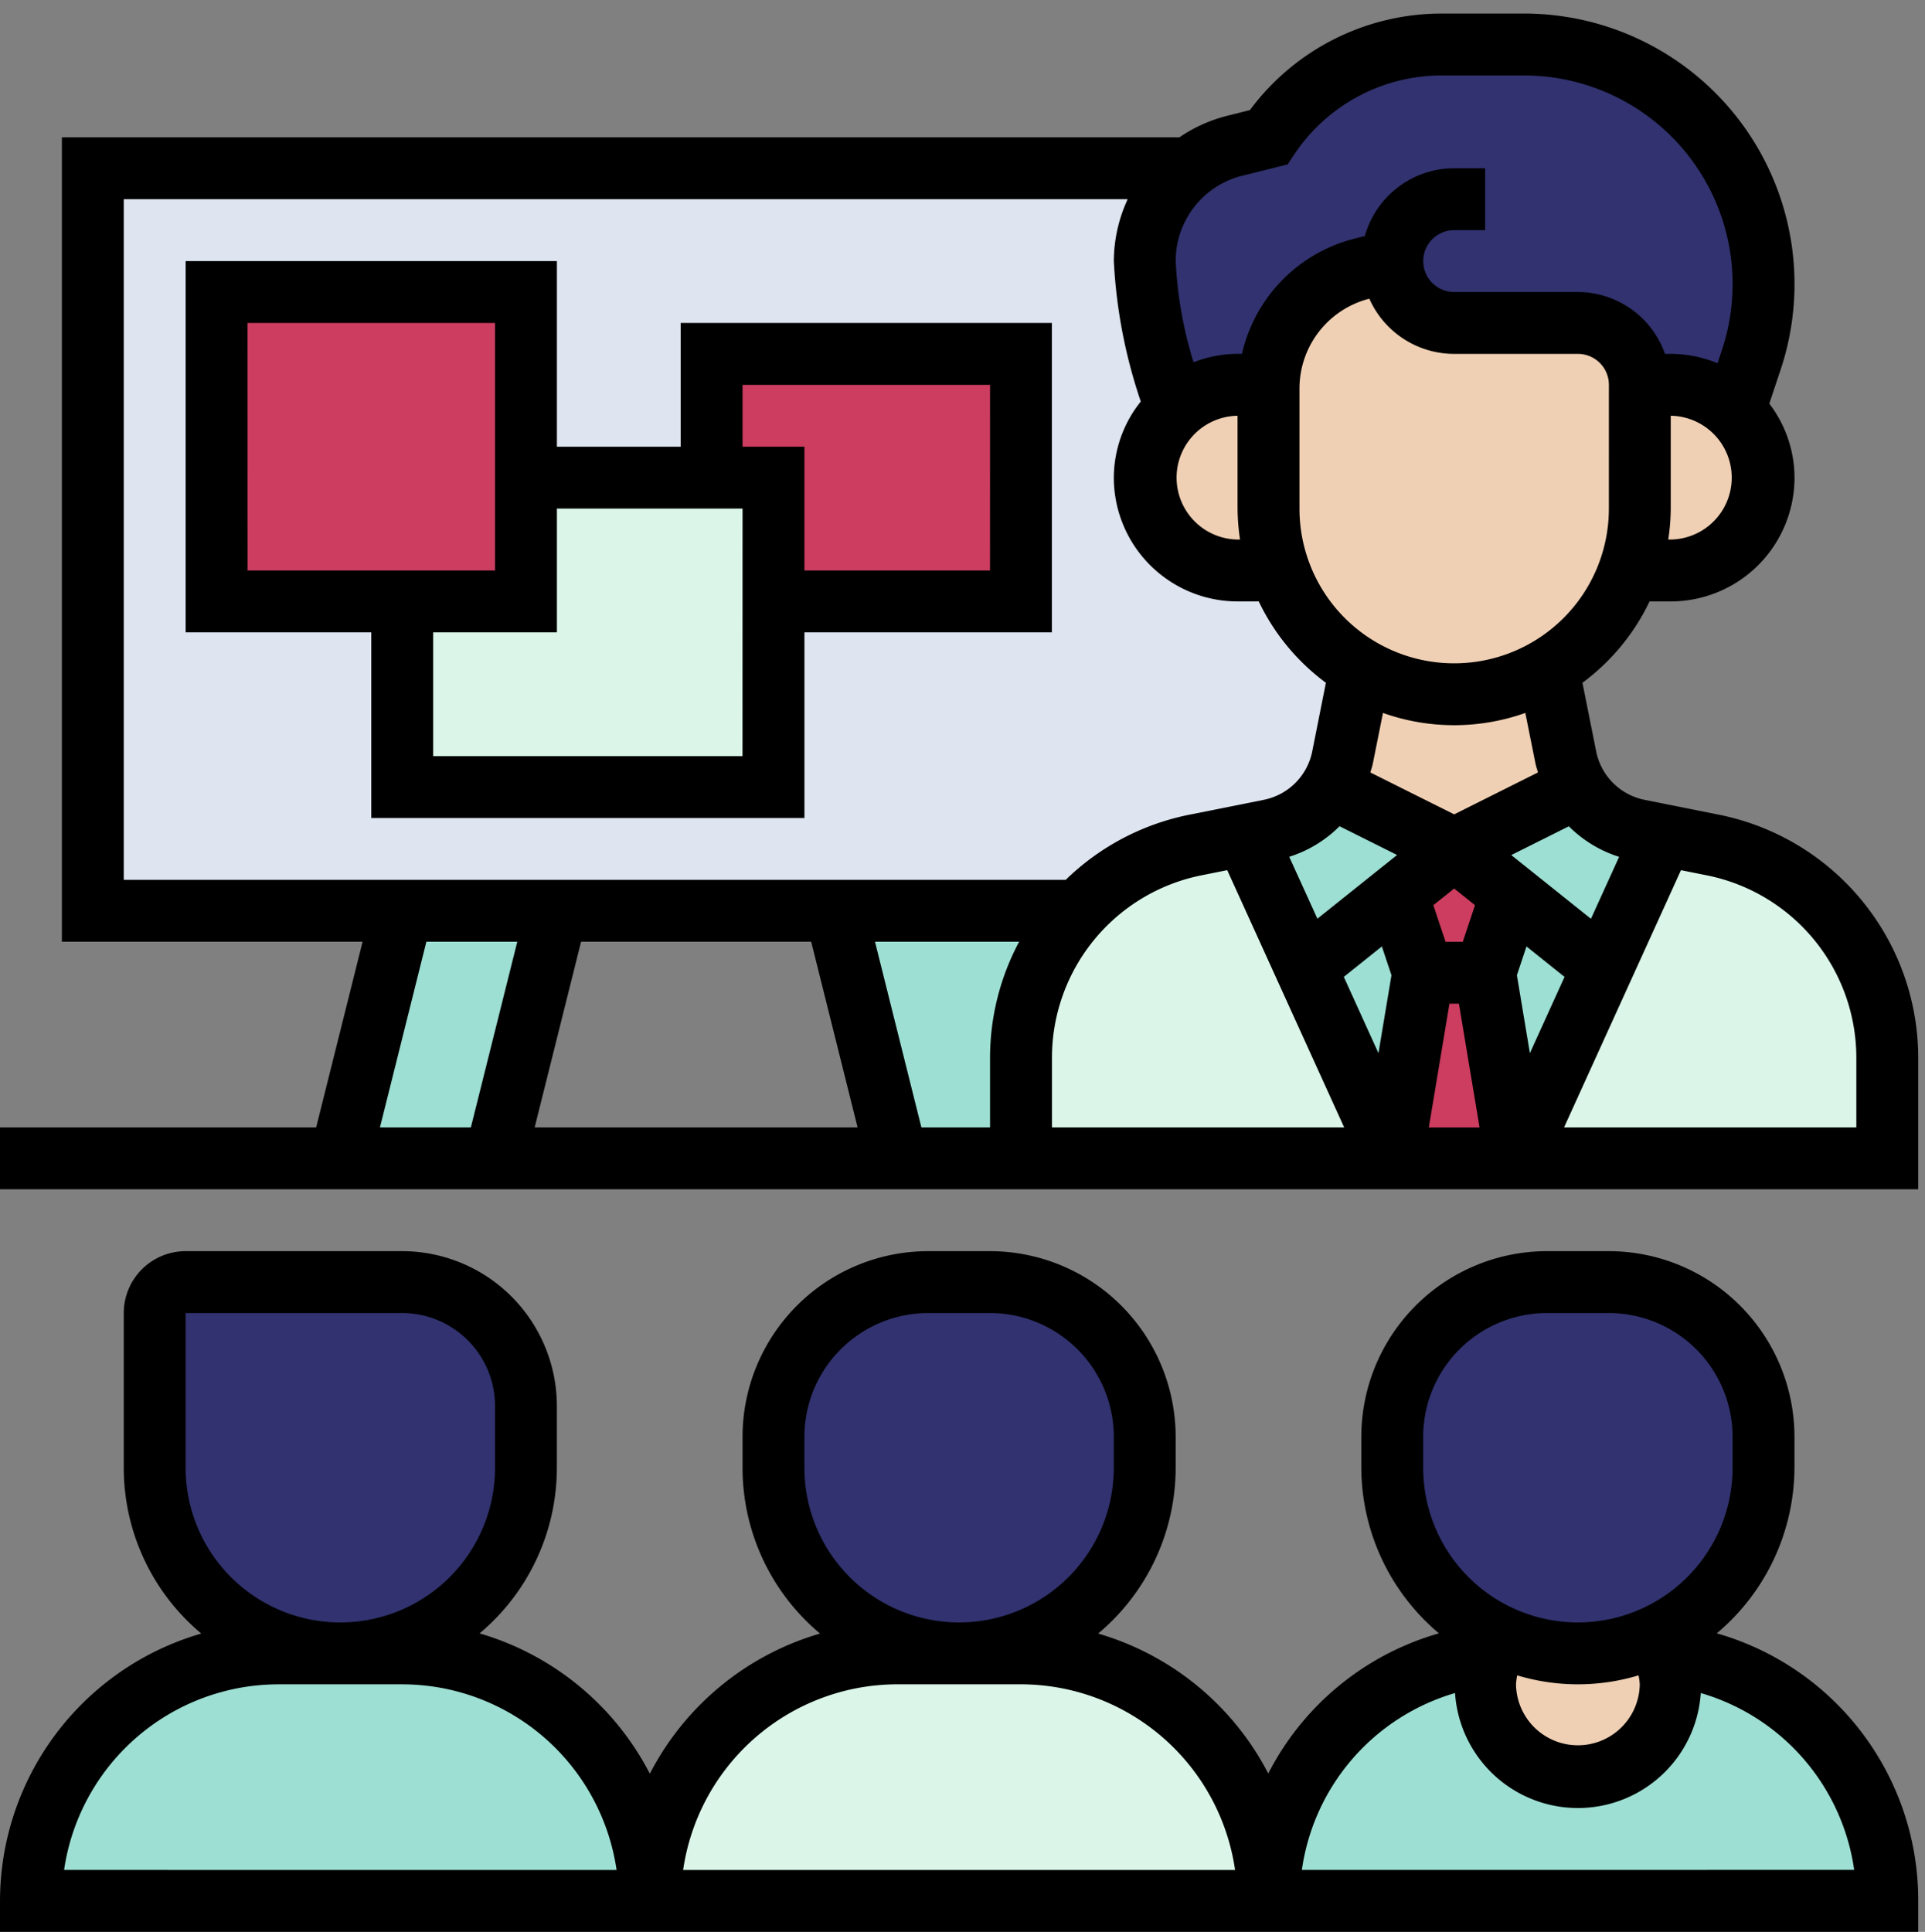 <svg xmlns="http://www.w3.org/2000/svg" width="142" height="142.5" viewBox="0 0 142 142.5">
  <rect x="0" y="0" width="142" height="142.5" fill="#808080" stroke="none"/>
  <g id="t3-i4" transform="translate(-543 -1762)">
    <rect id="Rectangle_5198" data-name="Rectangle 5198" width="142" height="142" transform="translate(543 1762)" fill="none"/>
    <g id="Group_55215" data-name="Group 55215" transform="translate(535 1755)">
      <g id="Group_55213" data-name="Group 55213" transform="translate(10.282 10.282)">
        <g id="Group_55187" data-name="Group 55187" transform="translate(45.645 118.677)">
          <path id="Path_100498" data-name="Path 100498" d="M221.645,450.258H176A18.253,18.253,0,0,1,194.258,432h9.129A18.253,18.253,0,0,1,221.645,450.258Z" transform="translate(-176 -432)" fill="#dbf6e9"/>
        </g>
        <g id="Group_55188" data-name="Group 55188" transform="translate(0 118.677)">
          <path id="Path_100499" data-name="Path 100499" d="M61.645,450.258H16A18.234,18.234,0,0,1,34.258,432h9.129A18.253,18.253,0,0,1,61.645,450.258Z" transform="translate(-16 -432)" fill="#9ddfd3"/>
        </g>
        <g id="Group_55189" data-name="Group 55189" transform="translate(91.29 118.769)">
          <path id="Path_100500" data-name="Path 100500" d="M351.976,434.511a6.847,6.847,0,1,0,13.694,0,6.18,6.18,0,0,0-.365-2.168l.023-.023a18.28,18.28,0,0,1,16.318,18.167H336a18.28,18.28,0,0,1,16.318-18.167l.023.023A6.18,6.18,0,0,0,351.976,434.511Z" transform="translate(-336 -432.32)" fill="#9ddfd3"/>
        </g>
        <g id="Group_55190" data-name="Group 55190" transform="translate(107.266 117.377)">
          <path id="Path_100501" data-name="Path 100501" d="M405.694,431.023a6.847,6.847,0,0,1-13.694,0,6.97,6.97,0,0,1,1.027-3.583,13.668,13.668,0,0,0,11.639,0,6.971,6.971,0,0,1,1.027,3.583Z" transform="translate(-392 -427.44)" fill="#f0d0b4"/>
        </g>
        <g id="Group_55191" data-name="Group 55191" transform="translate(100.419 91.29)">
          <path id="Path_100502" data-name="Path 100502" d="M395.387,347.411v2.282a13.689,13.689,0,0,1-7.874,12.393,13.668,13.668,0,0,1-11.64,0A13.689,13.689,0,0,1,368,349.694v-2.282A11.415,11.415,0,0,1,379.411,336h4.564A11.415,11.415,0,0,1,395.387,347.411Z" transform="translate(-368 -336)" fill="#31326f"/>
        </g>
        <g id="Group_55192" data-name="Group 55192" transform="translate(54.774 91.29)">
          <path id="Path_100503" data-name="Path 100503" d="M235.387,347.411v2.282a13.694,13.694,0,1,1-27.387,0v-2.282A11.415,11.415,0,0,1,219.411,336h4.565A11.415,11.415,0,0,1,235.387,347.411Z" transform="translate(-208 -336)" fill="#31326f"/>
        </g>
        <g id="Group_55193" data-name="Group 55193" transform="translate(82.161)">
          <path id="Path_100504" data-name="Path 100504" d="M322.258,31.976l-2.214.548a9.175,9.175,0,0,0-6.915,8.581h-2.282a6.71,6.71,0,0,0-4.542,1.757l-.023-.023s-.571-1.575-1.141-3.72A29.743,29.743,0,0,1,304,31.976a8.778,8.778,0,0,1,6.641-8.513l2.488-.616A15.4,15.4,0,0,1,325.933,16h6.048a17.688,17.688,0,0,1,17.665,17.665,17.2,17.2,0,0,1-.913,5.592l-1.232,3.72a6.865,6.865,0,0,0-4.7-1.871h-2.282a4.578,4.578,0,0,0-4.564-4.565h-9.129a4.6,4.6,0,0,1-4.565-4.565Z" transform="translate(-304 -16)" fill="#31326f"/>
        </g>
        <g id="Group_55194" data-name="Group 55194" transform="translate(9.129 91.29)">
          <path id="Path_100505" data-name="Path 100505" d="M75.387,345.129v4.565a13.694,13.694,0,1,1-27.387,0V338.282A2.289,2.289,0,0,1,50.282,336H66.258A9.127,9.127,0,0,1,75.387,345.129Z" transform="translate(-48 -336)" fill="#31326f"/>
        </g>
        <g id="Group_55195" data-name="Group 55195" transform="translate(73.032 58.312)">
          <path id="Path_100506" data-name="Path 100506" d="M293,230.191l6.39,14.059H272v-7.44a16.01,16.01,0,0,1,12.849-15.679l3.7-.73Z" transform="translate(-272 -220.4)" fill="#dbf6e9"/>
        </g>
        <g id="Group_55196" data-name="Group 55196" transform="translate(109.548 58.312)">
          <path id="Path_100507" data-name="Path 100507" d="M427.387,236.809v7.44H400l6.39-14.059,4.45-9.791,3.7.73a16.005,16.005,0,0,1,12.849,15.679Z" transform="translate(-400 -220.4)" fill="#dbf6e9"/>
        </g>
        <g id="Group_55197" data-name="Group 55197" transform="translate(100.419 68.468)">
          <path id="Path_100508" data-name="Path 100508" d="M374.847,256l2.282,13.694H368L370.282,256Z" transform="translate(-368 -256)" fill="#cc3d60"/>
        </g>
        <g id="Group_55198" data-name="Group 55198" transform="translate(100.785 59.339)">
          <path id="Path_100509" data-name="Path 100509" d="M377.679,227.355l-1.917,5.774H371.2l-1.917-5.774,4.2-3.355Z" transform="translate(-369.28 -224)" fill="#cc3d60"/>
        </g>
        <g id="Group_55199" data-name="Group 55199" transform="translate(94.029 62.694)">
          <path id="Path_100510" data-name="Path 100510" d="M354.273,241.534l-2.282,13.694-6.39-14.059,6.755-5.409Z" transform="translate(-345.6 -235.76)" fill="#9ddfd3"/>
        </g>
        <g id="Group_55200" data-name="Group 55200" transform="translate(107.266 62.694)">
          <path id="Path_100511" data-name="Path 100511" d="M393.917,235.76l6.755,5.409-6.39,14.059L392,241.534Z" transform="translate(-392 -235.76)" fill="#9ddfd3"/>
        </g>
        <g id="Group_55201" data-name="Group 55201" transform="translate(89.579 54.797)">
          <path id="Path_100512" data-name="Path 100512" d="M336.3,208.08l9.106,4.542-4.2,3.355-6.755,5.409L330,211.595l1.8-.365a6.861,6.861,0,0,0,4.5-3.15Z" transform="translate(-330 -208.08)" fill="#9ddfd3"/>
        </g>
        <g id="Group_55202" data-name="Group 55202" transform="translate(104.984 54.797)">
          <path id="Path_100513" data-name="Path 100513" d="M384,212.622l9.106-4.542a6.861,6.861,0,0,0,4.5,3.15l1.8.365-4.45,9.791-6.755-5.409Z" transform="translate(-384 -208.08)" fill="#9ddfd3"/>
        </g>
        <g id="Group_55203" data-name="Group 55203" transform="translate(59.339 63.903)">
          <path id="Path_100514" data-name="Path 100514" d="M241.916,240a15.883,15.883,0,0,0-4.222,10.818v7.44h-9.129L224,240Z" transform="translate(-224 -240)" fill="#9ddfd3"/>
        </g>
        <g id="Group_55204" data-name="Group 55204" transform="translate(22.823 63.903)">
          <path id="Path_100515" data-name="Path 100515" d="M111.976,240l-4.565,18.258H96L100.565,240Z" transform="translate(-96 -240)" fill="#9ddfd3"/>
        </g>
        <g id="Group_55205" data-name="Group 55205" transform="translate(4.565 9.129)">
          <path id="Path_100516" data-name="Path 100516" d="M119.5,77.669a13.665,13.665,0,0,0,3.241,5.112A12.533,12.533,0,0,0,125.5,84.9l-.023.023-1.3,6.527a6.694,6.694,0,0,1-.867,2.214,6.861,6.861,0,0,1-4.5,3.15l-1.8.365-3.7.73a15.939,15.939,0,0,0-8.627,4.861H32V48h80.883a8.806,8.806,0,0,0-3.286,6.847,29.744,29.744,0,0,0,1.141,7.143c.571,2.145,1.141,3.72,1.141,3.72l.023.023a6.694,6.694,0,0,0-2.305,5.089,6.857,6.857,0,0,0,6.847,6.847Z" transform="translate(-32 -48)" fill="#dee4f0"/>
        </g>
        <g id="Group_55206" data-name="Group 55206" transform="translate(50.21 22.823)">
          <path id="Path_100517" data-name="Path 100517" d="M214.823,96v18.258H196.565v-9.129H192V96Z" transform="translate(-192 -96)" fill="#cc3d60"/>
        </g>
        <g id="Group_55207" data-name="Group 55207" transform="translate(27.387 31.952)">
          <path id="Path_100518" data-name="Path 100518" d="M139.387,137.129v13.694H112V137.129h9.129V128h18.258Z" transform="translate(-112 -128)" fill="#dbf6e9"/>
        </g>
        <g id="Group_55208" data-name="Group 55208" transform="translate(13.694 18.258)">
          <path id="Path_100519" data-name="Path 100519" d="M86.823,93.694v9.129H64V80H86.823Z" transform="translate(-64 -80)" fill="#cc3d60"/>
        </g>
        <g id="Group_55209" data-name="Group 55209" transform="translate(95.878 46.033)">
          <path id="Path_100520" data-name="Path 100520" d="M370.292,186.124l-9.106,4.542-9.106-4.542a6.694,6.694,0,0,0,.867-2.214l1.3-6.527.023-.023a13.569,13.569,0,0,0,13.83,0l.023.023,1.3,6.527a6.692,6.692,0,0,0,.867,2.214Z" transform="translate(-352.08 -177.36)" fill="#f0d0b4"/>
        </g>
        <g id="Group_55210" data-name="Group 55210" transform="translate(117.901 25.105)">
          <path id="Path_100521" data-name="Path 100521" d="M437.177,115.685a6.831,6.831,0,0,1-4.838,2.008H429.28a13.79,13.79,0,0,0,.776-4.565V104h2.282a6.843,6.843,0,0,1,4.838,11.685Z" transform="translate(-429.28 -104)" fill="#f0d0b4"/>
        </g>
        <g id="Group_55211" data-name="Group 55211" transform="translate(91.29 15.976)">
          <path id="Path_100522" data-name="Path 100522" d="M363.387,81.129v9.129a13.594,13.594,0,0,1-6.778,11.8,13.569,13.569,0,0,1-13.83,0,12.533,12.533,0,0,1-2.762-2.123A13.562,13.562,0,0,1,336,90.258V81.129a9.175,9.175,0,0,1,6.915-8.581L345.129,72a4.6,4.6,0,0,0,4.565,4.565h9.129a4.578,4.578,0,0,1,4.565,4.565Z" transform="translate(-336 -72)" fill="#f0d0b4"/>
        </g>
        <g id="Group_55212" data-name="Group 55212" transform="translate(82.161 25.105)">
          <path id="Path_100523" data-name="Path 100523" d="M313.129,113.129a13.791,13.791,0,0,0,.776,4.565h-3.058A6.857,6.857,0,0,1,304,110.847,6.91,6.91,0,0,1,310.847,104h2.282v9.129Z" transform="translate(-304 -104)" fill="#f0d0b4"/>
        </g>
      </g>
      <g id="Group_55214" data-name="Group 55214" transform="translate(8 8)">
        <path id="Path_100524" data-name="Path 100524" d="M134.823,67.1l-5.5-1.1a4.552,4.552,0,0,1-3.581-3.581l-1.011-5.055a16.072,16.072,0,0,0,4.952-6h1.563a9.138,9.138,0,0,0,9.129-9.129,9.029,9.029,0,0,0-1.86-5.461l.835-2.506A19.956,19.956,0,0,0,120.415,8h-6.05A17.619,17.619,0,0,0,100.2,15.121l-1.664.418A10.989,10.989,0,0,0,95,17.129H12.565V76.468H34.746L31.322,90.161H8v4.565H149.5V85a18.3,18.3,0,0,0-14.677-17.9ZM67.839,76.468l3.423,13.694H47.44l3.423-13.694Zm4.706,0H83.178A18.147,18.147,0,0,0,81.032,85v5.162H75.968ZM85.6,85A13.729,13.729,0,0,1,96.6,71.572l1.928-.386,8.625,18.975H85.6Zm21.211-17.055,4.247,2.122-5.879,4.7L103.1,70.2a9.079,9.079,0,0,0,3.711-2.253Zm9.095,8.524h-1.273l-.9-2.7,1.536-1.228,1.536,1.228Zm-5.263,2.467-.959,5.749-2.556-5.626,2.807-2.246Zm4.277,2.1h.7l1.522,9.129h-3.743Zm4.975-2.1.708-2.123,2.807,2.246-2.556,5.626Zm7.543-8.736-2.079,4.574-5.879-4.7,4.247-2.123a9.128,9.128,0,0,0,3.711,2.253Zm-6.174-6.888c.046.228.123.445.185.666l-6.18,3.092-6.183-3.09c.062-.221.139-.438.185-.666l.746-3.725a15.69,15.69,0,0,0,10.5,0Zm5.416-18.794a11.411,11.411,0,0,1-22.823,0V35.668a6.839,6.839,0,0,1,5.153-6.635,6.854,6.854,0,0,0,6.258,4.072H124.4a2.285,2.285,0,0,1,2.282,2.282Zm4.565,2.282h-.183a16.032,16.032,0,0,0,.183-2.282V37.669a4.565,4.565,0,0,1,0,9.129ZM99.64,19.964l3.341-.835.488-.733a13.071,13.071,0,0,1,10.9-5.831h6.05a15.391,15.391,0,0,1,14.6,20.257l-.324.97a9.1,9.1,0,0,0-3.451-.687h-.42A6.837,6.837,0,0,0,124.4,28.54h-9.129a2.282,2.282,0,0,1,0-4.565h2.282V19.411h-2.282a6.858,6.858,0,0,0-6.593,5l-.739.185A11.369,11.369,0,0,0,99.617,33.1H99.29a9.071,9.071,0,0,0-3.245.623,29.857,29.857,0,0,1-1.319-7.47,6.48,6.48,0,0,1,4.914-6.294ZM99.29,37.669v6.847a16.034,16.034,0,0,0,.183,2.282H99.29a4.565,4.565,0,0,1,0-9.129ZM17.129,21.694H91.184a10.986,10.986,0,0,0-1.022,4.565,38.151,38.151,0,0,0,1.988,10.359,9.033,9.033,0,0,0-1.988,5.617,9.138,9.138,0,0,0,9.129,9.129h1.563a16.072,16.072,0,0,0,4.952,6L104.8,62.416A4.555,4.555,0,0,1,101.214,66l-5.5,1.1a18.173,18.173,0,0,0-9.1,4.8H17.129ZM39.452,76.468h6.705L42.734,90.161H36.028ZM144.935,90.161h-21.56L132,71.187l1.929.386A13.73,13.73,0,0,1,144.935,85Z" transform="translate(-8 -8)"/>
        <path id="Path_100525" data-name="Path 100525" d="M119.9,76.565H92.516v9.129H83.387V72H56V99.387H69.694v13.694h31.952V99.387H119.9Zm-59.339,0H78.823V94.823H60.565Zm36.516,31.952H74.258V99.387h9.129V90.258H97.081Zm18.258-13.694H101.645V85.694H97.081V81.129h18.258Z" transform="translate(-42.306 -53.742)"/>
        <path id="Path_100526" data-name="Path 100526" d="M134.64,356.19a16.027,16.027,0,0,0,5.731-12.215v-2.282A13.707,13.707,0,0,0,126.677,328h-4.565a13.707,13.707,0,0,0-13.694,13.694v2.282a16.029,16.029,0,0,0,5.728,12.215,20.453,20.453,0,0,0-12.591,10.339,20.618,20.618,0,0,0-12.55-10.323,15.943,15.943,0,0,0,5.719-12.231v-2.282A13.707,13.707,0,0,0,81.032,328H76.468a13.707,13.707,0,0,0-13.694,13.694v2.282a15.943,15.943,0,0,0,5.719,12.231,20.608,20.608,0,0,0-12.557,10.339,20.635,20.635,0,0,0-12.559-10.352,15.941,15.941,0,0,0,5.7-12.217v-4.564A11.424,11.424,0,0,0,37.669,328H21.694a4.569,4.569,0,0,0-4.565,4.565v11.411a15.943,15.943,0,0,0,5.719,12.231A20.564,20.564,0,0,0,8,375.927v2.282H149.5v-2.282A20.479,20.479,0,0,0,134.64,356.19Zm-5.681,3.761a4.565,4.565,0,0,1-9.129,0,4.5,4.5,0,0,1,.089-.66,15.513,15.513,0,0,0,8.951,0A4.5,4.5,0,0,1,128.96,359.952Zm-15.976-15.976v-2.282a9.138,9.138,0,0,1,9.129-9.129h4.565a9.138,9.138,0,0,1,9.129,9.129v2.282a11.411,11.411,0,0,1-22.823,0Zm-45.645,0v-2.282a9.138,9.138,0,0,1,9.129-9.129h4.565a9.138,9.138,0,0,1,9.129,9.129v2.282a11.411,11.411,0,1,1-22.823,0Zm6.847,15.976h9.129a15.989,15.989,0,0,1,15.793,13.694H58.392a15.989,15.989,0,0,1,15.793-13.694ZM21.694,343.976V332.565H37.669a6.855,6.855,0,0,1,6.847,6.847v4.564a11.411,11.411,0,1,1-22.823,0Zm-8.967,29.669A16,16,0,0,1,28.54,359.952h9.129a16,16,0,0,1,15.814,13.694Zm91.306,0a15.914,15.914,0,0,1,11.3-13.05,9.084,9.084,0,0,0,18.128,0,15.921,15.921,0,0,1,11.315,13.045Z" transform="translate(-8 -236.71)"/>
      </g>
    </g>
  </g>
</svg>
